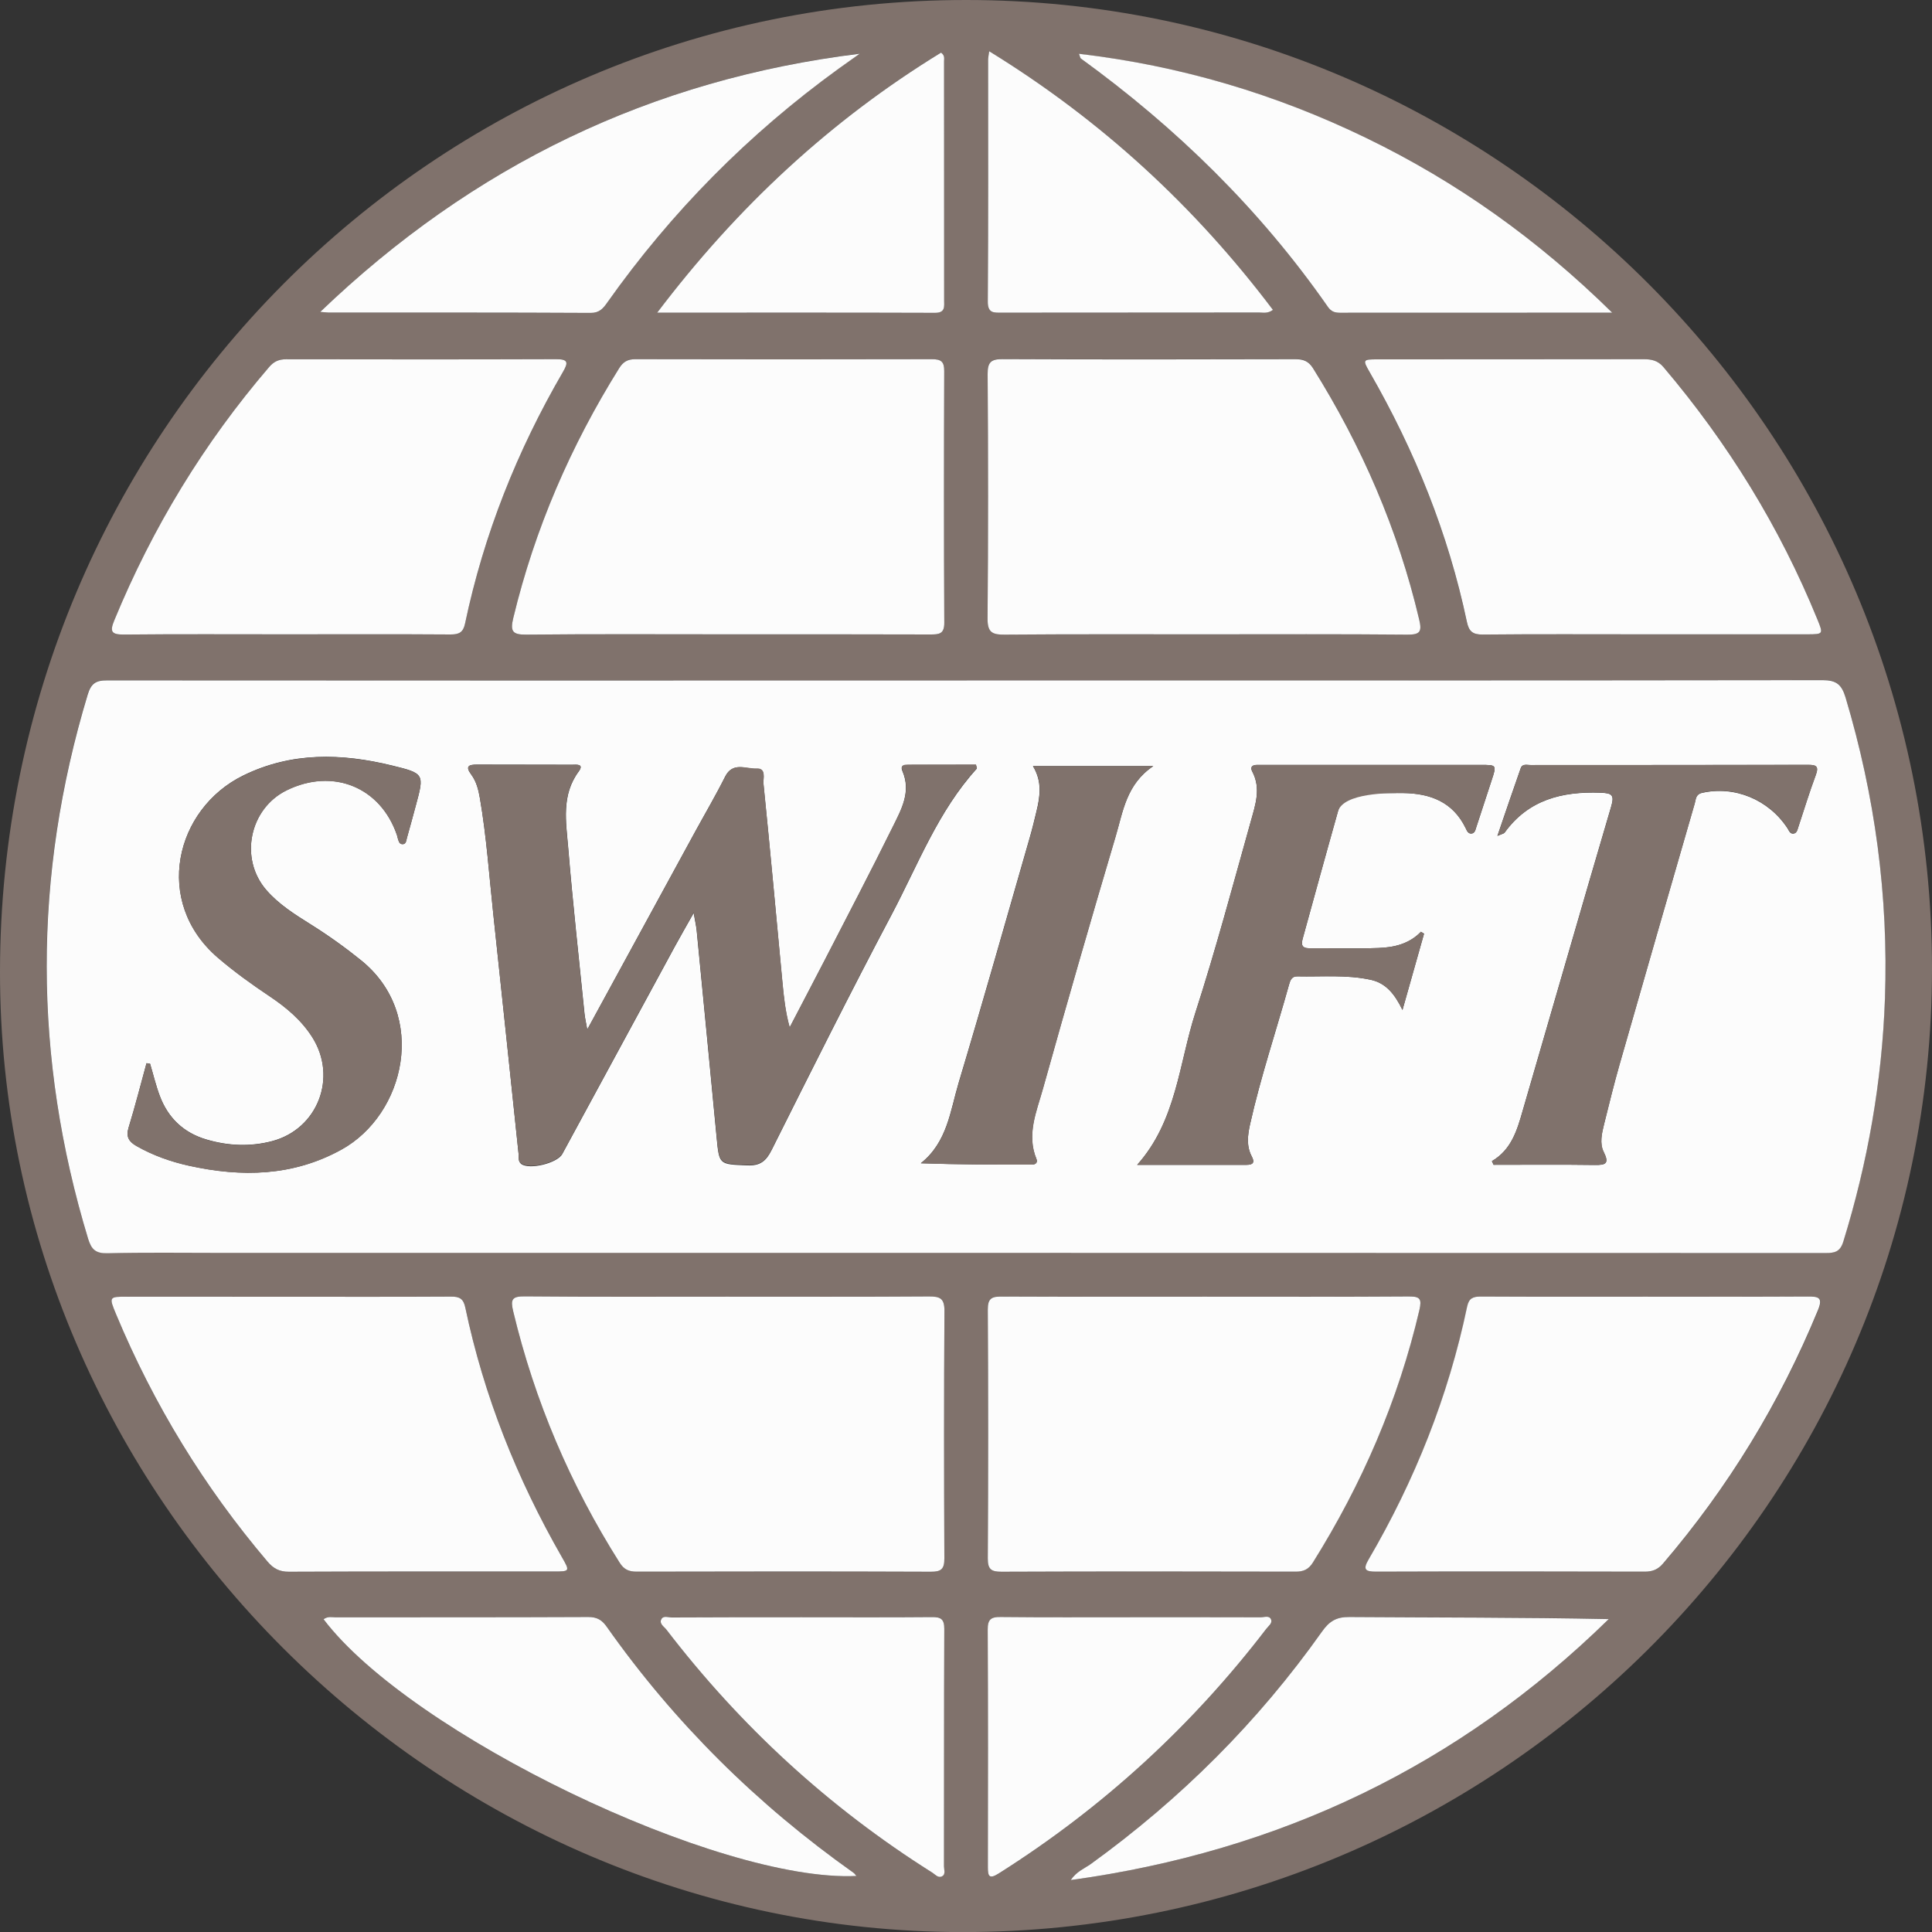<?xml version="1.0" encoding="utf-8"?>
<!-- Generator: Adobe Illustrator 19.2.1, SVG Export Plug-In . SVG Version: 6.00 Build 0)  -->
<svg version="1.1" id="Layer_1" xmlns="http://www.w3.org/2000/svg" xmlns:xlink="http://www.w3.org/1999/xlink" x="0px" y="0px"
	 width="25px" height="25.001px" viewBox="0 0 25 25.001" style="enable-background:new 0 0 25 25.001;" xml:space="preserve">
<rect x="0" y="0" width="25" height="25.001" fill="#333333" stroke="none"/>
<style type="text/css">
	.st0{fill:#FFB819;}
	.st1{fill:#231F20;}
	.st2{fill:#FFFFFF;}
	.st3{fill:#C11524;}
	.st4{fill-rule:evenodd;clip-rule:evenodd;fill:#006BB1;}
	.st5{fill-rule:evenodd;clip-rule:evenodd;fill:#F37121;}
	.st6{fill:#003887;}
	.st7{fill:#009DDF;}
	.st8{fill:url(#SVGID_1_);}
	.st9{fill:url(#SVGID_2_);}
	.st10{fill:url(#SVGID_3_);}
	.st11{fill:url(#SVGID_4_);}
	.st12{fill:url(#SVGID_5_);}
	.st13{fill:url(#SVGID_6_);}
	.st14{fill:#009BDE;}
	.st15{fill:#022169;}
	.st16{fill:#002F87;}
	.st17{fill:#F5921B;}
	.st18{fill:#0071BB;}
	.st19{fill:#2C9940;}
	.st20{fill:#226DBB;}
	.st21{fill:#D81928;}
	.st22{fill:#FF7404;}
	.st23{fill-rule:evenodd;clip-rule:evenodd;fill:#5269AF;}
	.st24{fill-rule:evenodd;clip-rule:evenodd;fill:#F9913C;}
	.st25{fill:#F14A43;}
	.st26{fill:#F46E40;}
	.st27{fill:#FA983C;}
	.st28{fill-rule:evenodd;clip-rule:evenodd;fill:#1A5EAB;}
	.st29{fill-rule:evenodd;clip-rule:evenodd;fill:#F8883E;}
	.st30{fill:#80726C;}
	.st31{fill:#FCFCFC;}
	.st32{fill:#CF4D16;}
	.st33{fill:#DF6210;}
	.st34{fill:#F14942;}
	.st35{fill-rule:evenodd;clip-rule:evenodd;fill:none;stroke:#FFFFFF;stroke-width:0.062;}
	.st36{fill:#EB8341;}
	.st37{fill:#35A15B;}
	.st38{fill:#6B787F;}
	.st39{fill:url(#SVGID_7_);}
	.st40{fill:url(#SVGID_8_);}
	.st41{fill:#A40B34;}
	.st42{fill:#7C0023;}
	.st43{fill:url(#SVGID_9_);}
	.st44{fill:#6D8DA6;}
	.st45{fill:#242021;}
	.st46{fill:#231300;}
	.st47{fill:#5EBB57;}
	.st48{fill:#B04A4A;}
	.st49{fill:#E05145;}
	.st50{fill:#CF0A2C;}
	.st51{fill:#002856;}
	.st52{fill:#007078;}
</style>
<g>
	<path class="st30" d="M12.504,0C19.397,0.002,25.002,5.627,25,12.539c-0.002,6.876-5.632,12.467-12.549,12.462
		C5.636,24.996-0.008,19.361,0,12.568C0.008,5.616,5.598-0.002,12.504,0z M12.511,8.806c-3.709,0-7.418,0.001-11.127-0.004
		c-0.148,0-0.207,0.042-0.25,0.184c-0.71,2.348-0.707,4.694,0.005,7.041c0.042,0.139,0.099,0.192,0.251,0.188
		c0.482-0.012,0.964-0.005,1.446-0.005c6.93,0,13.86,0,20.789,0.002c0.116,0,0.185-0.016,0.226-0.147
		c0.318-1.025,0.501-2.073,0.539-3.144c0.047-1.327-0.128-2.626-0.51-3.899c-0.05-0.168-0.119-0.223-0.298-0.223
		C19.892,8.807,16.202,8.805,12.511,8.806z M15.596,8.208c0.872,0,1.745-0.004,2.617,0.003c0.165,0.001,0.188-0.039,0.151-0.196
		c-0.274-1.163-0.742-2.242-1.375-3.253c-0.056-0.09-0.123-0.116-0.225-0.115c-1.263,0.003-2.526,0.004-3.788-0.001
		c-0.15-0.001-0.197,0.037-0.196,0.192c0.007,1.055,0.008,2.111-0.001,3.166c-0.001,0.177,0.058,0.208,0.218,0.207
		C13.864,8.205,14.73,8.208,15.596,8.208z M9.407,8.208c0.878,0,1.756-0.001,2.634,0.002c0.111,0,0.179-0.006,0.178-0.152
		c-0.006-1.085-0.005-2.171-0.001-3.256c0-0.122-0.042-0.154-0.158-0.154c-1.28,0.003-2.561,0.003-3.841,0
		c-0.098,0-0.156,0.034-0.206,0.115C7.385,5.769,6.92,6.842,6.642,7.996C6.601,8.167,6.628,8.214,6.81,8.212
		C7.676,8.203,8.541,8.208,9.407,8.208z M15.595,16.779c-0.878,0-1.756,0.002-2.635-0.003c-0.13-0.001-0.18,0.025-0.179,0.169
		c0.006,1.073,0.006,2.147,0,3.22c-0.001,0.141,0.044,0.172,0.177,0.172c1.269-0.005,2.537-0.004,3.806-0.001
		c0.102,0,0.168-0.028,0.223-0.117c0.636-1.016,1.106-2.1,1.379-3.269c0.034-0.144,0.009-0.176-0.137-0.175
		C17.352,16.782,16.473,16.779,15.595,16.779z M9.406,16.779c-0.872,0-1.744,0.004-2.616-0.004
		c-0.168-0.002-0.185,0.043-0.149,0.194c0.278,1.16,0.739,2.241,1.376,3.25c0.057,0.09,0.121,0.118,0.222,0.118
		c1.268-0.003,2.536-0.004,3.805,0.001c0.135,0,0.177-0.034,0.176-0.173c-0.006-1.067-0.006-2.134,0.001-3.201
		c0.001-0.159-0.053-0.189-0.199-0.188C11.149,16.782,10.278,16.779,9.406,16.779z M21.289,8.208c0.701,0,1.403,0.001,2.104,0
		c0.2,0,0.202-0.003,0.124-0.193c-0.488-1.195-1.156-2.281-1.992-3.265c-0.073-0.086-0.154-0.102-0.257-0.102
		c-1.147,0.002-2.293,0.001-3.44,0.002c-0.197,0-0.199,0.004-0.102,0.172c0.581,1.011,1.013,2.08,1.254,3.223
		c0.026,0.123,0.073,0.168,0.204,0.166C19.886,8.204,20.587,8.208,21.289,8.208z M3.708,8.208c0.708,0,1.415-0.002,2.123,0.002
		C5.941,8.21,5.994,8.183,6.018,8.068c0.244-1.155,0.674-2.237,1.267-3.256c0.068-0.116,0.074-0.165-0.088-0.164
		c-1.165,0.004-2.33,0.003-3.495,0.001c-0.094,0-0.158,0.029-0.219,0.1c-0.845,0.985-1.51,2.079-2.004,3.278
		C1.418,8.174,1.442,8.212,1.604,8.211C2.306,8.204,3.007,8.208,3.708,8.208z M21.287,16.779c-0.708,0-1.415,0.002-2.123-0.002
		c-0.1-0.001-0.155,0.021-0.177,0.129c-0.243,1.161-0.677,2.25-1.275,3.273c-0.076,0.13-0.046,0.158,0.097,0.158
		c1.159-0.004,2.318-0.003,3.477,0c0.1,0,0.17-0.028,0.236-0.105c0.842-0.986,1.51-2.078,2.004-3.278
		c0.068-0.164,0.009-0.178-0.133-0.177C22.69,16.782,21.988,16.779,21.287,16.779z M3.713,16.78L3.713,16.78
		c-0.689-0.001-1.378-0.001-2.068-0.001c-0.235,0-0.237,0.001-0.143,0.227c0.486,1.168,1.138,2.235,1.959,3.2
		c0.077,0.091,0.155,0.133,0.278,0.132c1.141-0.005,2.281-0.003,3.422-0.003c0.214,0,0.215-0.001,0.108-0.189
		c-0.58-1.012-1.008-2.083-1.248-3.226c-0.024-0.115-0.074-0.143-0.185-0.142C5.128,16.782,4.42,16.78,3.713,16.78z M13.855,24.328
		c2.71-0.373,5.027-1.482,6.963-3.378c-1.125-0.023-2.241-0.019-3.357-0.027c-0.167-0.001-0.26,0.056-0.353,0.188
		c-0.828,1.17-1.83,2.169-2.992,3.008C14.035,24.178,13.933,24.214,13.855,24.328z M4.187,20.953
		c1.126,1.486,5.111,3.406,6.895,3.322c-0.014-0.016-0.024-0.031-0.037-0.041c-1.244-0.882-2.315-1.937-3.194-3.184
		c-0.062-0.088-0.126-0.126-0.238-0.126c-1.091,0.005-2.182,0.003-3.273,0.004C4.293,20.928,4.243,20.912,4.187,20.953z
		 M4.144,4.036C4.213,4.041,4.237,4.045,4.26,4.045c1.128,0.001,2.256-0.001,3.384,0.004c0.113,0.001,0.16-0.056,0.214-0.134
		c0.831-1.175,1.83-2.183,2.994-3.028c0.09-0.065,0.181-0.129,0.271-0.193C8.433,1.027,6.123,2.138,4.144,4.036z M20.862,4.046
		c-0.964-0.948-2.011-1.693-3.183-2.26c-1.172-0.567-2.404-0.935-3.716-1.089c0.015,0.041,0.016,0.055,0.024,0.061
		c1.24,0.898,2.32,1.955,3.197,3.214c0.04,0.058,0.086,0.076,0.152,0.076C18.494,4.046,19.652,4.046,20.862,4.046z M14.632,20.927
		c-0.561,0-1.122,0.003-1.683-0.002c-0.124-0.001-0.168,0.031-0.168,0.162c0.005,1.025,0.004,2.049,0.002,3.074
		c0,0.116,0.014,0.162,0.138,0.084c1.344-0.849,2.498-1.905,3.464-3.166c0.028-0.037,0.083-0.073,0.062-0.123
		c-0.024-0.055-0.087-0.027-0.132-0.027C15.755,20.926,15.194,20.927,14.632,20.927z M10.377,20.927L10.377,20.927
		c-0.561,0.001-1.122,0-1.683,0.002c-0.046,0-0.109-0.026-0.136,0.02c-0.034,0.06,0.034,0.097,0.064,0.137
		c0.959,1.25,2.101,2.301,3.435,3.141c0.04,0.025,0.078,0.076,0.128,0.053c0.054-0.025,0.028-0.087,0.029-0.131
		c0.002-1.024-0.001-2.048,0.004-3.073c0.001-0.126-0.044-0.153-0.159-0.152C11.499,20.929,10.938,20.927,10.377,20.927z
		 M16.472,4.01c-1.013-1.342-2.223-2.457-3.672-3.347c-0.007,0.057-0.014,0.084-0.014,0.112c-0.001,1.043,0.002,2.085-0.004,3.128
		c-0.001,0.155,0.08,0.143,0.182,0.143c1.11-0.001,2.219-0.001,3.329-0.002C16.344,4.044,16.4,4.061,16.472,4.01z M8.504,4.046
		c1.228,0,2.41-0.002,3.592,0.002c0.139,0,0.12-0.083,0.12-0.167c0-1.03,0-2.06-0.001-3.089c0-0.034,0.013-0.073-0.039-0.111
		C10.749,1.555,9.542,2.675,8.504,4.046z"/>
	<path class="st31" d="M12.511,8.805c3.691,0,7.381,0.001,11.072-0.004c0.179,0,0.247,0.055,0.298,0.223
		c0.381,1.273,0.557,2.572,0.51,3.899c-0.038,1.071-0.222,2.119-0.539,3.144c-0.041,0.131-0.11,0.147-0.226,0.147
		c-6.93-0.002-13.86-0.002-20.789-0.002c-0.482,0-0.964-0.007-1.446,0.005c-0.152,0.004-0.209-0.049-0.251-0.188
		c-0.712-2.347-0.715-4.693-0.005-7.041c0.043-0.142,0.103-0.185,0.25-0.184C5.093,8.807,8.802,8.806,12.511,8.805z M7.599,13.322
		c-0.017-0.098-0.03-0.151-0.035-0.204c-0.072-0.715-0.152-1.43-0.211-2.147c-0.028-0.335-0.092-0.682,0.137-0.99
		C7.564,9.879,7.45,9.896,7.402,9.896c-0.409-0.002-0.817,0-1.226-0.002c-0.105,0-0.162,0.016-0.078,0.129
		c0.067,0.09,0.093,0.197,0.112,0.306c0.086,0.499,0.12,1.004,0.174,1.507c0.111,1.03,0.217,2.06,0.326,3.091
		c0.005,0.046-0.01,0.102,0.037,0.136c0.106,0.076,0.465-0.012,0.529-0.13c0.486-0.895,0.97-1.79,1.456-2.684
		c0.073-0.134,0.15-0.267,0.244-0.434c0.019,0.108,0.033,0.168,0.039,0.228c0.087,0.892,0.173,1.783,0.258,2.675
		c0.034,0.357,0.032,0.347,0.398,0.362c0.168,0.007,0.243-0.057,0.315-0.201c0.51-1.019,1.02-2.039,1.553-3.046
		c0.34-0.643,0.6-1.336,1.1-1.886c0.004-0.005-0.005-0.022-0.011-0.049c-0.288,0-0.58-0.001-0.872,0.001
		c-0.048,0-0.112,0-0.079,0.078c0.117,0.272-0.016,0.503-0.127,0.729c-0.284,0.574-0.581,1.141-0.873,1.71
		c-0.152,0.294-0.306,0.587-0.459,0.881c-0.056-0.201-0.076-0.394-0.094-0.586c-0.08-0.856-0.158-1.711-0.245-2.566
		c-0.007-0.068,0.042-0.204-0.093-0.196C9.65,9.951,9.481,9.855,9.383,10.05c-0.12,0.24-0.256,0.471-0.385,0.707
		C8.54,11.596,8.082,12.436,7.599,13.322z M1.942,13.765c-0.015-0.003-0.031-0.006-0.046-0.008
		c-0.076,0.278-0.147,0.558-0.232,0.834c-0.036,0.118,0.003,0.181,0.101,0.237c0.214,0.122,0.443,0.203,0.682,0.256
		c0.68,0.15,1.343,0.138,1.971-0.209c0.825-0.455,1.125-1.742,0.258-2.446c-0.209-0.169-0.427-0.325-0.654-0.467
		c-0.207-0.13-0.414-0.259-0.576-0.446c-0.352-0.406-0.219-1.053,0.263-1.29c0.598-0.294,1.216-0.043,1.428,0.581
		c0.004,0.012,0.006,0.024,0.009,0.035c0.011,0.034,0.016,0.078,0.06,0.081c0.049,0.003,0.05-0.046,0.059-0.079
		c0.04-0.141,0.078-0.282,0.116-0.423c0.11-0.406,0.111-0.413-0.306-0.515c-0.655-0.16-1.302-0.178-1.928,0.129
		c-0.88,0.432-1.171,1.632-0.328,2.357c0.213,0.183,0.441,0.346,0.674,0.502c0.214,0.144,0.409,0.308,0.549,0.529
		c0.327,0.518,0.07,1.187-0.521,1.343c-0.282,0.074-0.568,0.062-0.849-0.021c-0.296-0.087-0.497-0.279-0.604-0.564
		C2.017,14.047,1.984,13.905,1.942,13.765z M18.427,12.082c-0.013-0.008-0.027-0.017-0.04-0.025c-0.152,0.158-0.348,0.203-0.55,0.21
		c-0.298,0.011-0.598,0.001-0.896,0.003c-0.107,0.001-0.102-0.06-0.082-0.132c0.151-0.546,0.3-1.093,0.454-1.638
		c0.045-0.16,0.161-0.237,0.329-0.236c0.171,0.001,0.342-0.003,0.512-0.002c0.353,0.004,0.647,0.114,0.812,0.455
		c0.015,0.032,0.031,0.073,0.075,0.069c0.044-0.004,0.051-0.048,0.062-0.082c0.067-0.202,0.133-0.405,0.199-0.608
		c0.065-0.198,0.064-0.198-0.139-0.198c-0.927,0-1.855,0-2.782,0c-0.037,0-0.073,0.001-0.11,0c-0.062-0.001-0.1,0.023-0.066,0.087
		c0.115,0.218,0.039,0.432-0.019,0.641c-0.232,0.827-0.453,1.658-0.717,2.476c-0.214,0.664-0.245,1.402-0.754,1.971
		c0.475,0,0.944,0,1.413,0c0.086,0,0.112-0.029,0.069-0.11c-0.07-0.133-0.052-0.276-0.022-0.412
		c0.137-0.613,0.338-1.208,0.506-1.813c0.015-0.054,0.035-0.106,0.107-0.104c0.316,0.007,0.634-0.024,0.948,0.044
		c0.192,0.042,0.307,0.175,0.412,0.391C18.253,12.696,18.34,12.389,18.427,12.082z M19.305,15.025
		c0.007,0.016,0.015,0.032,0.022,0.048c0.437,0,0.874-0.004,1.311,0.002c0.143,0.002,0.187-0.02,0.113-0.168
		c-0.055-0.11-0.024-0.241,0.005-0.36c0.065-0.26,0.129-0.521,0.202-0.778c0.322-1.125,0.646-2.249,0.971-3.372
		c0.016-0.054,0.011-0.117,0.095-0.137c0.42-0.095,0.861,0.085,1.106,0.458c0.019,0.03,0.031,0.073,0.076,0.069
		c0.043-0.004,0.051-0.046,0.062-0.08c0.075-0.226,0.144-0.453,0.227-0.676c0.043-0.116,0.005-0.134-0.1-0.133
		c-1.196,0.002-2.392,0.001-3.588,0.003c-0.045,0-0.107-0.021-0.129,0.039c-0.099,0.28-0.194,0.562-0.302,0.877
		c0.062-0.027,0.084-0.03,0.093-0.042c0.308-0.427,0.744-0.535,1.241-0.517c0.152,0.005,0.182,0.03,0.137,0.183
		c-0.386,1.309-0.762,2.621-1.144,3.932C19.632,14.622,19.559,14.877,19.305,15.025z M14.924,9.913c-0.549,0-1.043,0-1.558,0
		c0.122,0.201,0.092,0.393,0.046,0.585c-0.027,0.113-0.054,0.225-0.086,0.336c-0.305,1.059-0.604,2.12-0.921,3.176
		c-0.109,0.365-0.147,0.77-0.49,1.042c0.486,0.017,0.964,0.018,1.441,0.017c0.045,0,0.073-0.028,0.055-0.071
		c-0.131-0.317,0.001-0.615,0.083-0.908c0.305-1.091,0.619-2.18,0.941-3.266C14.532,10.505,14.572,10.15,14.924,9.913z"/>
	<path class="st31" d="M15.596,8.208c-0.866,0-1.733-0.003-2.599,0.004c-0.159,0.001-0.219-0.03-0.218-0.207
		c0.009-1.055,0.008-2.111,0.001-3.166c-0.001-0.155,0.046-0.193,0.196-0.192c1.263,0.006,2.526,0.004,3.788,0.001
		c0.101,0,0.168,0.025,0.225,0.115c0.633,1.011,1.101,2.09,1.375,3.253c0.037,0.156,0.014,0.197-0.151,0.196
		C17.341,8.204,16.469,8.208,15.596,8.208z"/>
	<path class="st31" d="M9.407,8.208c-0.866,0-1.732-0.005-2.597,0.004C6.628,8.214,6.601,8.167,6.642,7.996
		C6.92,6.842,7.385,5.769,8.013,4.763c0.05-0.08,0.108-0.115,0.206-0.115c1.28,0.003,2.561,0.003,3.841,0
		c0.117,0,0.159,0.031,0.158,0.154c-0.004,1.085-0.005,2.171,0.001,3.256c0.001,0.146-0.067,0.152-0.178,0.152
		C11.163,8.207,10.285,8.208,9.407,8.208z"/>
	<path class="st31" d="M15.595,16.779c0.878,0,1.756,0.003,2.635-0.003c0.145-0.001,0.17,0.031,0.137,0.175
		c-0.273,1.169-0.743,2.253-1.379,3.269c-0.056,0.089-0.121,0.117-0.223,0.117c-1.269-0.003-2.537-0.004-3.806,0.001
		c-0.133,0-0.178-0.031-0.177-0.172c0.006-1.073,0.006-2.147,0-3.22c-0.001-0.144,0.049-0.17,0.179-0.169
		C13.839,16.781,14.717,16.779,15.595,16.779z"/>
	<path class="st31" d="M9.406,16.779c0.872,0,1.744,0.003,2.616-0.003c0.145-0.001,0.2,0.028,0.199,0.188
		c-0.007,1.067-0.006,2.134-0.001,3.201c0.001,0.139-0.041,0.174-0.176,0.173c-1.268-0.005-2.536-0.004-3.805-0.001
		c-0.102,0-0.165-0.027-0.222-0.118c-0.637-1.008-1.098-2.089-1.376-3.25c-0.036-0.151-0.019-0.196,0.149-0.194
		C7.662,16.783,8.534,16.779,9.406,16.779z"/>
	<path class="st31" d="M21.289,8.208c-0.701,0-1.403-0.004-2.104,0.003c-0.131,0.001-0.178-0.043-0.204-0.166
		c-0.241-1.143-0.673-2.212-1.254-3.223C17.63,4.654,17.632,4.65,17.828,4.65c1.147-0.001,2.293,0,3.44-0.002
		c0.102,0,0.184,0.016,0.257,0.102c0.835,0.984,1.504,2.069,1.992,3.265c0.078,0.19,0.076,0.192-0.124,0.193
		C22.692,8.208,21.99,8.208,21.289,8.208z"/>
	<path class="st31" d="M3.708,8.208c-0.701,0-1.403-0.004-2.104,0.003C1.442,8.212,1.418,8.174,1.479,8.027
		c0.494-1.199,1.159-2.293,2.004-3.278c0.061-0.071,0.125-0.1,0.219-0.1c1.165,0.002,2.33,0.003,3.495-0.001
		c0.161-0.001,0.155,0.048,0.088,0.164C6.692,5.831,6.261,6.914,6.018,8.068C5.994,8.183,5.941,8.21,5.831,8.21
		C5.124,8.205,4.416,8.208,3.708,8.208z"/>
	<path class="st31" d="M21.287,16.779c0.701,0,1.403,0.002,2.104-0.002c0.142-0.001,0.201,0.012,0.133,0.177
		c-0.494,1.2-1.161,2.292-2.004,3.278c-0.066,0.077-0.136,0.105-0.236,0.105c-1.159-0.003-2.318-0.004-3.477,0
		c-0.143,0-0.173-0.028-0.097-0.158c0.598-1.023,1.032-2.111,1.275-3.273c0.023-0.108,0.077-0.129,0.177-0.129
		C19.872,16.781,20.579,16.779,21.287,16.779z"/>
	<path class="st31" d="M3.713,16.78c0.708,0,1.415,0.002,2.123-0.002c0.11-0.001,0.161,0.027,0.185,0.142
		c0.24,1.143,0.668,2.214,1.248,3.226c0.108,0.188,0.107,0.189-0.108,0.189c-1.141,0-2.281-0.002-3.422,0.003
		c-0.123,0.001-0.201-0.041-0.278-0.132c-0.82-0.965-1.472-2.032-1.959-3.2c-0.094-0.226-0.092-0.227,0.143-0.227
		C2.334,16.779,3.024,16.779,3.713,16.78L3.713,16.78z"/>
	<path class="st31" d="M13.855,24.328c0.078-0.114,0.179-0.15,0.26-0.208c1.162-0.84,2.164-1.838,2.992-3.008
		c0.094-0.133,0.186-0.19,0.353-0.188c1.116,0.008,2.232,0.004,3.357,0.027C18.882,22.845,16.566,23.955,13.855,24.328z"/>
	<path class="st31" d="M4.187,20.953c0.057-0.041,0.107-0.025,0.153-0.025c1.091-0.001,2.182,0.001,3.273-0.004
		c0.112,0,0.176,0.038,0.238,0.126c0.879,1.247,1.95,2.303,3.194,3.184c0.013,0.009,0.023,0.025,0.037,0.041
		C9.298,24.359,5.313,22.439,4.187,20.953z"/>
	<path class="st31" d="M4.144,4.036c1.979-1.898,4.289-3.009,6.98-3.341c-0.09,0.064-0.181,0.128-0.271,0.193
		C9.688,1.732,8.689,2.741,7.858,3.915C7.804,3.992,7.757,4.049,7.644,4.049C6.516,4.043,5.388,4.045,4.26,4.045
		C4.237,4.045,4.213,4.041,4.144,4.036z"/>
	<path class="st31" d="M20.862,4.046c-1.209,0-2.368,0-3.527,0.001c-0.066,0-0.112-0.018-0.152-0.076
		c-0.877-1.259-1.957-2.315-3.197-3.214c-0.008-0.005-0.008-0.02-0.024-0.061c1.312,0.154,2.544,0.521,3.716,1.089
		C18.851,2.353,19.898,3.098,20.862,4.046z"/>
	<path class="st31" d="M14.632,20.927c0.561,0,1.122-0.001,1.683,0.001c0.045,0,0.108-0.028,0.132,0.027
		c0.021,0.05-0.034,0.086-0.062,0.123c-0.966,1.261-2.12,2.317-3.464,3.166c-0.124,0.078-0.138,0.031-0.138-0.084
		c0.002-1.025,0.003-2.049-0.002-3.074c-0.001-0.131,0.043-0.164,0.168-0.162C13.51,20.93,14.071,20.927,14.632,20.927z"/>
	<path class="st31" d="M10.377,20.927c0.561,0,1.122,0.003,1.683-0.002c0.115-0.001,0.159,0.026,0.159,0.152
		c-0.005,1.024-0.002,2.048-0.004,3.073c0,0.045,0.026,0.107-0.029,0.131c-0.05,0.023-0.088-0.029-0.128-0.053
		c-1.334-0.841-2.476-1.891-3.435-3.141c-0.031-0.04-0.098-0.077-0.064-0.137c0.026-0.047,0.09-0.02,0.136-0.02
		C9.256,20.927,9.816,20.927,10.377,20.927L10.377,20.927z"/>
	<path class="st31" d="M16.472,4.01c-0.071,0.051-0.127,0.034-0.179,0.034c-1.11,0.001-2.219,0.001-3.329,0.002
		c-0.102,0-0.183,0.011-0.182-0.143c0.007-1.043,0.004-2.085,0.004-3.128c0-0.028,0.007-0.056,0.014-0.112
		C14.249,1.554,15.459,2.668,16.472,4.01z"/>
	<path class="st31" d="M8.504,4.046c1.038-1.371,2.246-2.491,3.673-3.365c0.052,0.038,0.039,0.078,0.039,0.111
		c0.001,1.03,0.001,2.06,0.001,3.089c0,0.084,0.019,0.168-0.12,0.167C10.914,4.044,9.732,4.046,8.504,4.046z"/>
	<path class="st30" d="M7.599,13.322c0.484-0.886,0.942-1.725,1.4-2.565c0.129-0.235,0.264-0.467,0.385-0.707
		c0.098-0.196,0.267-0.1,0.403-0.107c0.135-0.007,0.086,0.129,0.093,0.196c0.086,0.855,0.164,1.711,0.245,2.566
		c0.018,0.193,0.038,0.385,0.094,0.586c0.153-0.294,0.307-0.587,0.459-0.881c0.293-0.569,0.59-1.136,0.873-1.71
		c0.112-0.226,0.245-0.457,0.127-0.729c-0.033-0.077,0.03-0.077,0.079-0.078c0.292-0.001,0.584-0.001,0.872-0.001
		c0.007,0.027,0.016,0.044,0.011,0.049c-0.5,0.551-0.76,1.243-1.1,1.886c-0.533,1.007-1.043,2.027-1.553,3.046
		c-0.072,0.145-0.147,0.208-0.315,0.201c-0.365-0.015-0.364-0.005-0.398-0.362c-0.085-0.892-0.171-1.783-0.258-2.675
		c-0.006-0.06-0.02-0.12-0.039-0.228c-0.094,0.168-0.171,0.3-0.244,0.434c-0.486,0.895-0.971,1.79-1.456,2.684
		c-0.064,0.118-0.424,0.207-0.529,0.13C6.7,15.028,6.715,14.973,6.71,14.926c-0.109-1.03-0.215-2.061-0.326-3.091
		c-0.054-0.503-0.088-1.008-0.174-1.507c-0.019-0.109-0.045-0.216-0.112-0.306C6.013,9.91,6.071,9.893,6.176,9.894
		c0.409,0.002,0.817,0,1.226,0.002c0.049,0,0.162-0.017,0.086,0.085c-0.229,0.308-0.165,0.654-0.137,0.99
		c0.06,0.716,0.139,1.431,0.211,2.147C7.568,13.171,7.581,13.224,7.599,13.322z"/>
	<path class="st30" d="M1.942,13.765c0.042,0.139,0.075,0.282,0.126,0.418c0.108,0.286,0.309,0.477,0.604,0.564
		c0.281,0.083,0.567,0.095,0.849,0.021c0.591-0.155,0.848-0.824,0.521-1.343c-0.139-0.221-0.334-0.386-0.549-0.529
		c-0.233-0.156-0.46-0.319-0.674-0.502c-0.844-0.726-0.552-1.925,0.328-2.357c0.626-0.307,1.273-0.289,1.928-0.129
		c0.417,0.102,0.416,0.109,0.306,0.515c-0.038,0.141-0.076,0.282-0.116,0.423c-0.009,0.033-0.01,0.081-0.059,0.079
		c-0.044-0.002-0.049-0.047-0.06-0.081c-0.004-0.012-0.005-0.024-0.009-0.035c-0.212-0.624-0.83-0.875-1.428-0.581
		c-0.482,0.237-0.615,0.884-0.263,1.29c0.162,0.187,0.369,0.316,0.576,0.446c0.227,0.143,0.445,0.298,0.654,0.467
		c0.867,0.703,0.567,1.991-0.258,2.446c-0.628,0.346-1.291,0.358-1.971,0.209c-0.239-0.053-0.468-0.134-0.682-0.256
		c-0.097-0.056-0.137-0.118-0.101-0.237c0.084-0.276,0.155-0.556,0.232-0.834C1.912,13.76,1.927,13.762,1.942,13.765z"/>
	<path class="st30" d="M18.427,12.082c-0.087,0.307-0.174,0.614-0.279,0.987c-0.105-0.216-0.22-0.349-0.412-0.391
		c-0.314-0.068-0.632-0.037-0.948-0.044c-0.072-0.002-0.092,0.05-0.107,0.104c-0.169,0.604-0.369,1.2-0.506,1.813
		c-0.03,0.136-0.049,0.279,0.022,0.412c0.043,0.081,0.017,0.11-0.069,0.11c-0.469-0.001-0.938,0-1.413,0
		c0.509-0.569,0.54-1.308,0.754-1.971c0.264-0.817,0.485-1.648,0.717-2.476c0.058-0.208,0.134-0.423,0.019-0.641
		c-0.034-0.064,0.004-0.088,0.066-0.087c0.037,0.001,0.073,0,0.11,0c0.927,0,1.855,0,2.782,0c0.204,0,0.204,0.001,0.139,0.198
		c-0.066,0.203-0.132,0.405-0.199,0.608c-0.011,0.034-0.018,0.078-0.062,0.082c-0.044,0.004-0.059-0.037-0.075-0.069
		c-0.165-0.341-0.459-0.451-0.812-0.455c-0.171-0.002-0.769-0.005-0.841,0.238c-0.154,0.545-0.304,1.092-0.454,1.638
		c-0.02,0.072-0.025,0.133,0.082,0.132c0.299-0.002,0.598,0.008,0.896-0.003c0.201-0.007,0.398-0.052,0.55-0.21
		C18.4,12.065,18.414,12.074,18.427,12.082z"/>
	<path class="st30" d="M19.305,15.025c0.254-0.148,0.327-0.403,0.4-0.654c0.382-1.31,0.758-2.622,1.144-3.932
		c0.045-0.153,0.015-0.177-0.137-0.183c-0.497-0.018-0.933,0.09-1.241,0.517c-0.009,0.012-0.031,0.015-0.093,0.042
		c0.108-0.315,0.203-0.597,0.302-0.877c0.021-0.06,0.083-0.039,0.129-0.039c1.196-0.001,2.392,0,3.588-0.003
		c0.105,0,0.144,0.018,0.1,0.133c-0.083,0.222-0.152,0.45-0.227,0.676c-0.011,0.035-0.019,0.076-0.062,0.08
		c-0.045,0.004-0.057-0.039-0.076-0.069c-0.245-0.373-0.686-0.553-1.106-0.458c-0.085,0.019-0.08,0.083-0.095,0.137
		c-0.325,1.124-0.65,2.248-0.971,3.372c-0.074,0.258-0.138,0.518-0.202,0.778c-0.03,0.119-0.06,0.249-0.005,0.36
		c0.073,0.148,0.029,0.17-0.113,0.168c-0.437-0.006-0.874-0.002-1.311-0.002C19.32,15.057,19.312,15.041,19.305,15.025z"/>
	<path class="st30" d="M14.924,9.913c-0.353,0.237-0.392,0.592-0.487,0.912c-0.323,1.086-0.636,2.175-0.941,3.266
		c-0.082,0.294-0.214,0.591-0.083,0.908c0.018,0.043-0.011,0.071-0.055,0.071c-0.478,0.001-0.955,0-1.441-0.017
		c0.342-0.272,0.38-0.677,0.49-1.042c0.316-1.056,0.616-2.117,0.921-3.176c0.032-0.111,0.059-0.224,0.086-0.336
		c0.046-0.192,0.076-0.383-0.046-0.585C13.882,9.913,14.375,9.913,14.924,9.913z"/>
</g>
</svg>
